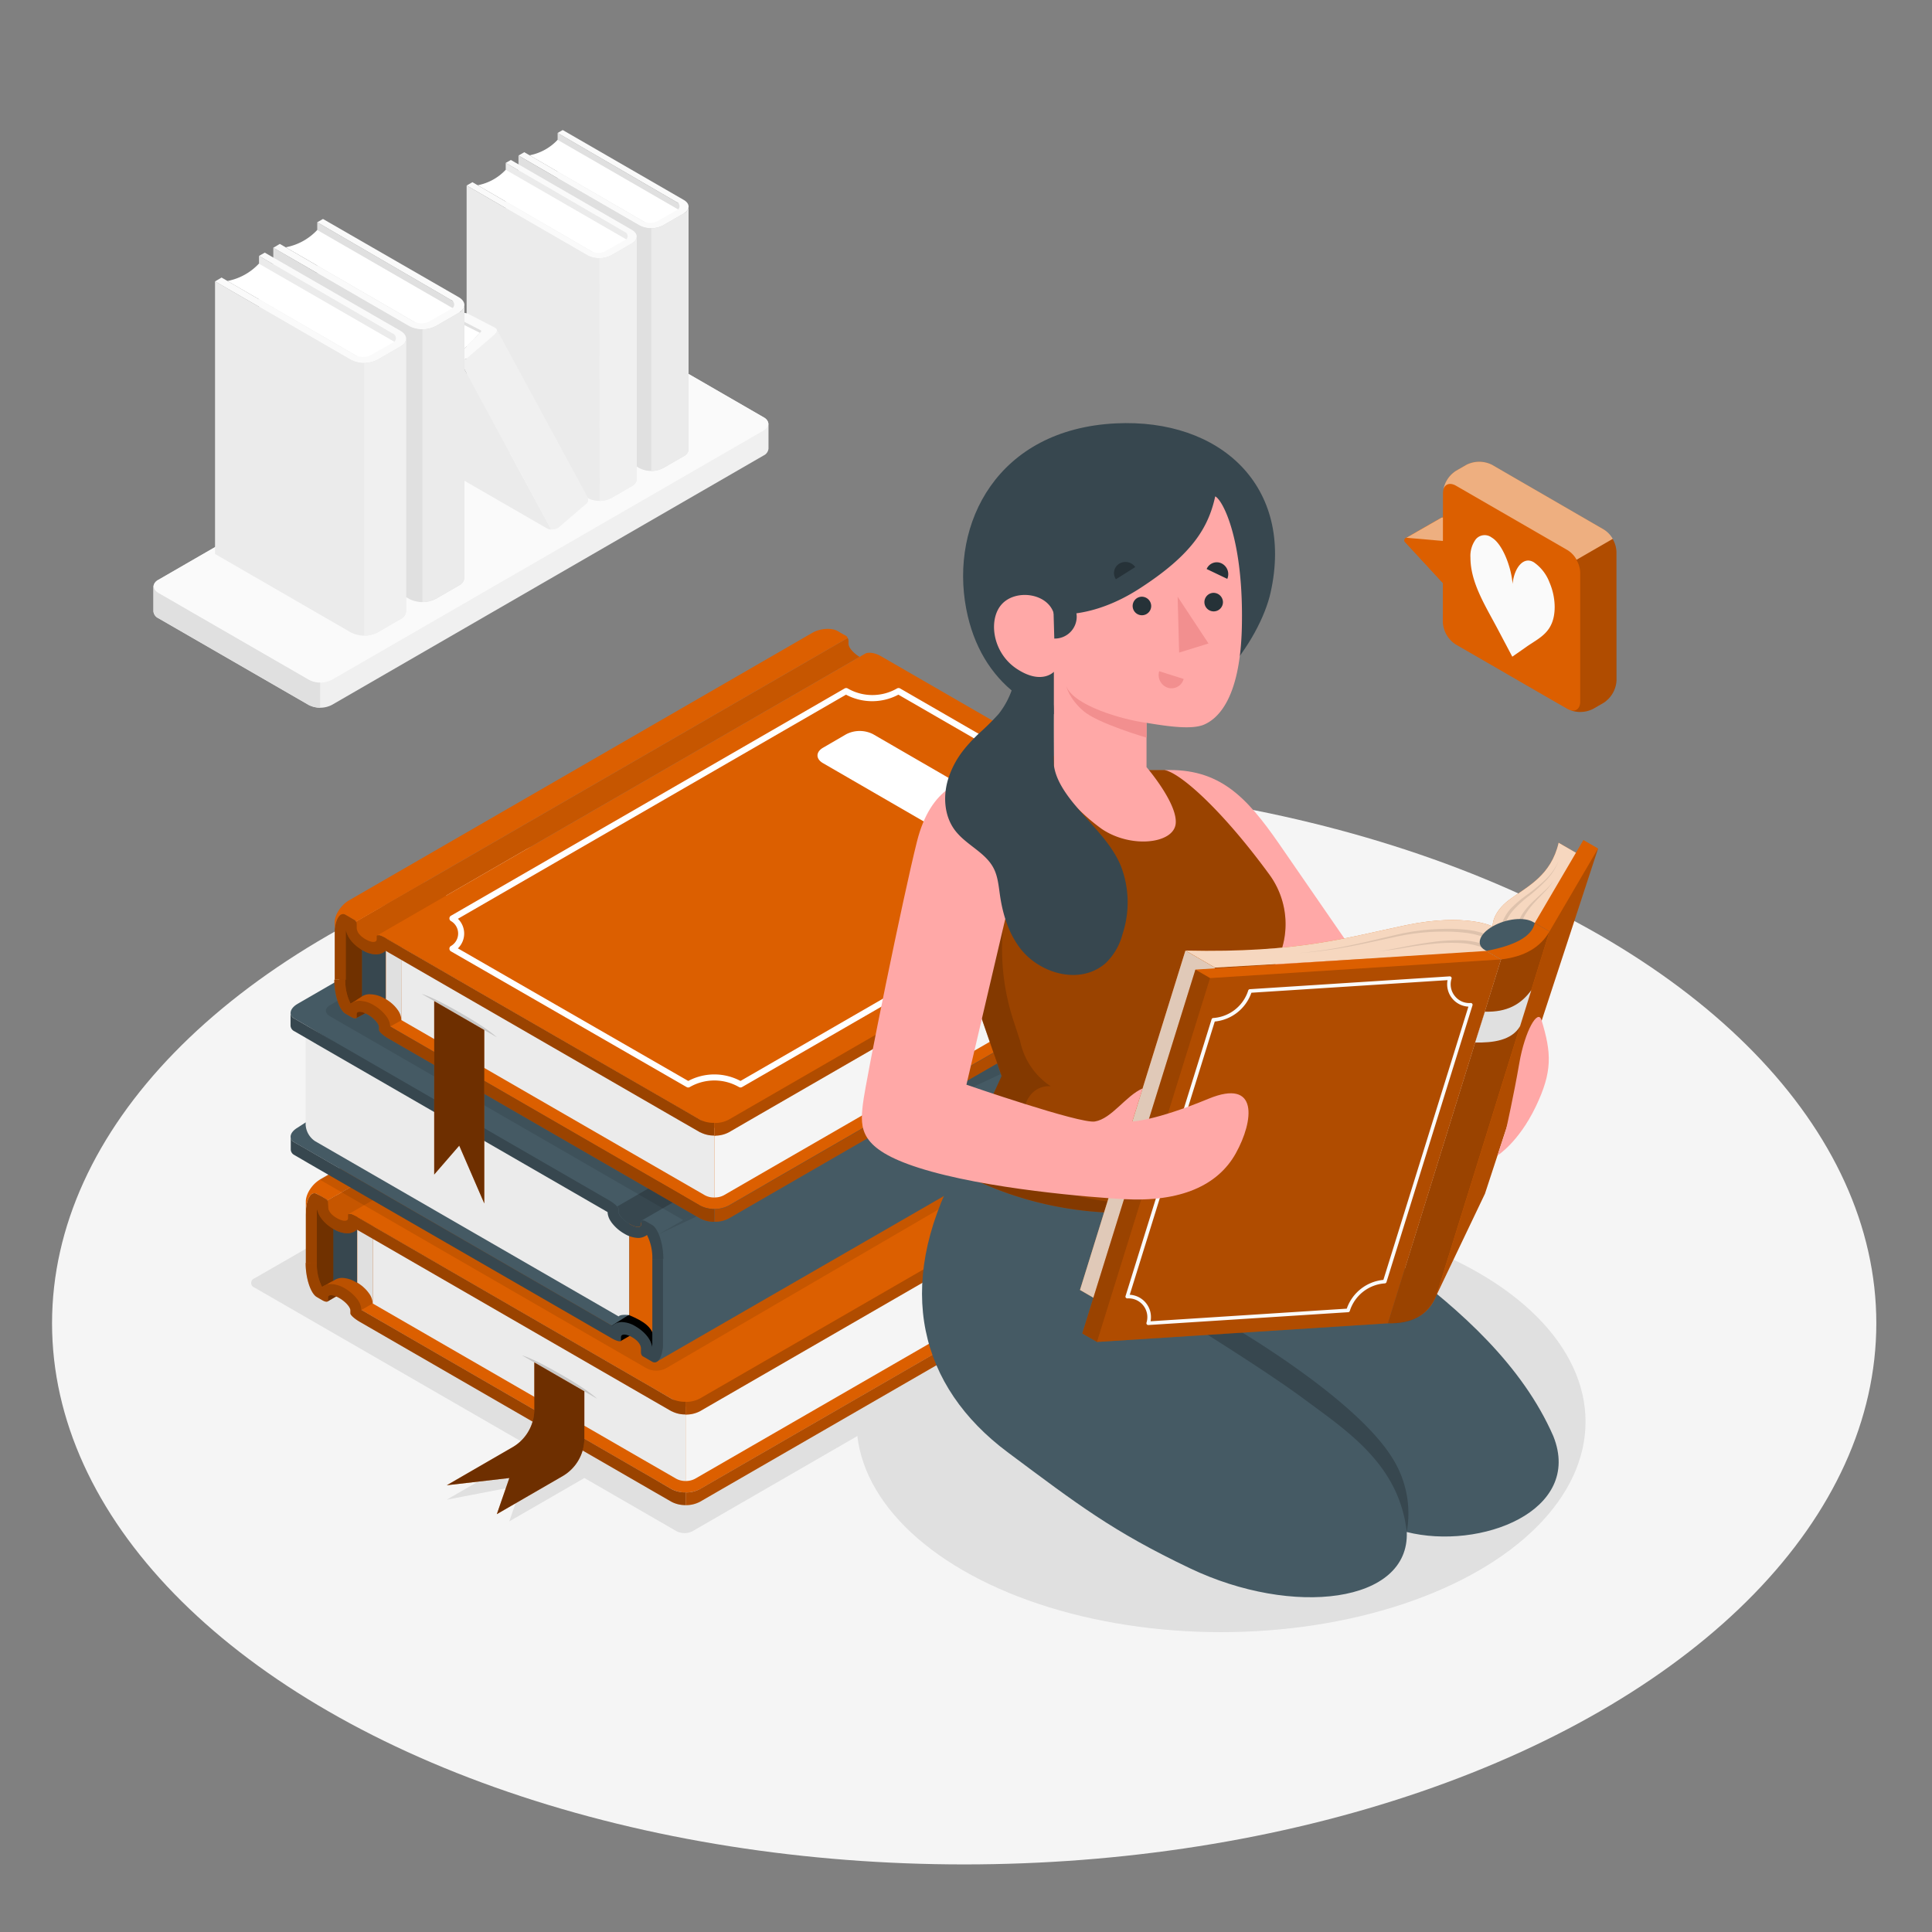 <svg xmlns="http://www.w3.org/2000/svg" viewBox="0 0 500 500"><rect x="0" y="0" width="500" height="500" fill="#808080" stroke="none"/><g id="freepik--Floor--inject-38"><ellipse id="freepik--floor--inject-38" cx="249.53" cy="342.46" rx="236.06" ry="140.05" style="fill:#f5f5f5"></ellipse></g><g id="freepik--Shadows--inject-38"><ellipse id="freepik--Shadow--inject-38" cx="316" cy="367.94" rx="94.34" ry="54.46" style="fill:#e0e0e0"></ellipse><path id="freepik--shadow--inject-38" d="M175.08,396.27l-23.84-13.76L131.8,393.73l3.24-9.35-19.43,3.74L138.28,375,65.86,333.22a1.26,1.26,0,0,1,0-2.39l171-98.36a4.6,4.6,0,0,1,4.15,0L350,295.3a1.26,1.26,0,0,1,0,2.39L179.22,396.27A4.58,4.58,0,0,1,175.08,396.27Z" style="fill:#e0e0e0"></path></g><g id="freepik--book-shelf--inject-38"><g id="freepik--book-shelf--inject-38"><g id="freepik--Shelf--inject-38"><path d="M198.89,116.17V109.7h0A2.2,2.2,0,0,0,197.6,108L158.73,85.53a6.63,6.63,0,0,0-6,0L41,150.05a2.2,2.2,0,0,0-1.29,1.72h0v6.47h0A2.22,2.22,0,0,0,41,160l38.87,22.44a6.61,6.61,0,0,0,6,0L197.6,117.89a2.19,2.19,0,0,0,1.28-1.72Z" style="fill:#f0f0f0"></path><path d="M41,153.5l38.87,22.44a6.61,6.61,0,0,0,6,0L197.6,111.42c1.65-1,1.65-2.5,0-3.45L158.73,85.53a6.63,6.63,0,0,0-6,0L41,150.05C39.36,151,39.36,152.54,41,153.5Z" style="fill:#fafafa"></path><path d="M82.86,176.66v6.47a6.17,6.17,0,0,1-3-.72L41,160a2.18,2.18,0,0,1-1.28-1.72h0v-6.48h0A1.63,1.63,0,0,1,40,151c-.46.84-.12,1.8,1,2.46l38.88,22.44A6,6,0,0,0,82.86,176.66Z" style="fill:#e0e0e0"></path></g><g id="freepik--Books--inject-38"><polygon points="144.31 34.41 177.13 53.49 177.13 116.31 144.31 97.24 144.31 34.41" style="fill:#e0e0e0"></polygon><path d="M176.07,54.53,144.31,36.19a13.36,13.36,0,0,1-7.27,4l31.5,18.27S170.57,58,176.07,54.53Z" style="fill:#fff"></path><path d="M165.49,58.34a6.76,6.76,0,0,0,6.1,0l5.35-3.09c1.69-1,1.69-2.55,0-3.52L145.63,33.65l-1.32.76L175.1,52.3a1.12,1.12,0,0,1,0,2.12l-5,2.83a4.06,4.06,0,0,1-3.67,0L135.68,39.39l-1.5.87Z" style="fill:#fafafa"></path><path d="M134.18,40.26v62.82l31.31,18.08a6.76,6.76,0,0,0,6.1,0l5.35-3.09a2.14,2.14,0,0,0,1.26-1.76V53.48a2.14,2.14,0,0,1-1.26,1.77l-5.35,3.09a6.76,6.76,0,0,1-6.1,0Z" style="fill:#e0e0e0"></path><path d="M168.54,59.07a6.2,6.2,0,0,0,3.05-.73l5.35-3.09a2.14,2.14,0,0,0,1.26-1.77v62.83a2.14,2.14,0,0,1-1.26,1.76l-5.35,3.09a6.31,6.31,0,0,1-3.05.73Z" style="fill:#ebebeb"></path><polygon points="130.88 42.16 163.71 61.24 163.71 124.06 130.88 104.99 130.88 42.16" style="fill:#ebebeb"></polygon><path d="M162.65,62.28,130.88,43.94a13.36,13.36,0,0,1-7.26,4l31.5,18.26S157.15,65.72,162.65,62.28Z" style="fill:#fff"></path><path d="M152.06,66.09a6.78,6.78,0,0,0,6.11,0L163.52,63c1.68-1,1.68-2.55,0-3.52L132.21,41.4l-1.33.76,30.79,17.89a1.12,1.12,0,0,1,0,2.12l-5,2.83A4,4,0,0,1,153,65L122.26,47.15l-1.5.86Z" style="fill:#fafafa"></path><path d="M120.76,48v62.83l31.3,18.07a6.78,6.78,0,0,0,6.11,0l5.35-3.09a2.13,2.13,0,0,0,1.26-1.76V61.24A2.14,2.14,0,0,1,163.52,63l-5.35,3.09a6.72,6.72,0,0,1-6.11,0Z" style="fill:#ebebeb"></path><path d="M155.12,66.82a6.2,6.2,0,0,0,3-.73L163.52,63a2.14,2.14,0,0,0,1.26-1.76v62.82a2.13,2.13,0,0,1-1.26,1.76l-5.35,3.09a6.2,6.2,0,0,1-3,.73Z" style="fill:#f0f0f0"></path><polygon points="119.97 82.74 119.97 85.93 124.82 88.4 124.82 84.97 119.97 82.74" style="fill:#e0e0e0"></polygon><polygon points="124.15 86.11 117.78 82.94 110.66 87.05 118.9 91.62 124.15 86.11" style="fill:#fff"></polygon><path d="M114.45,92.71v26.63A3.35,3.35,0,0,0,116,122l25.43,14.68a3.09,3.09,0,0,0,1.24.35L118.9,93.17a3,3,0,0,1-1.23-.35l-1.71-1C115.12,91.35,114.45,91.74,114.45,92.71Z" style="fill:#ebebeb"></path><path d="M120.71,92.82l3.89-4.29,3.45-2c.31-.5.69-.88.49-1.29l23.52,43.39,0,.05c.21.42.26,1.36-.31,1.68l-7.34,6.29a3.28,3.28,0,0,1-1.8.35L118.9,93.17A3.29,3.29,0,0,0,120.71,92.82Z" style="fill:#f0f0f0"></path><path d="M128.05,84.78c.84.49.63,1,0,1.75l-7.34,6.29a3.33,3.33,0,0,1-3,0l-6.45-3.73c-.84-.48-1-1.18-.33-1.56a3,3,0,0,1,2.7.19l5.09,3a1.14,1.14,0,0,0,1,0L124.32,86a.31.31,0,0,0,0-.58l-5.16-2.65c-.84-.49-1-1.19-.33-1.56a3,3,0,0,1,2.7.19Z" style="fill:#fafafa"></path><polygon points="82.1 57.52 118.98 78.95 118.98 149.52 82.1 128.1 82.1 57.52" style="fill:#e0e0e0"></polygon><path d="M117.79,80.12,82.1,59.52A14.93,14.93,0,0,1,73.94,64l35.39,20.51S111.61,84,117.79,80.12Z" style="fill:#fff"></path><path d="M105.9,84.4a7.6,7.6,0,0,0,6.86,0l6-3.47c1.9-1.09,1.9-2.86,0-4L83.59,56.67l-1.49.85,34.59,20.1a1.25,1.25,0,0,1,0,2.37l-5.58,3.19a4.53,4.53,0,0,1-4.12,0L72.41,63.12l-1.68,1Z" style="fill:#fafafa"></path><path d="M70.73,64.09v70.57L105.9,155a7.6,7.6,0,0,0,6.86,0l6-3.47a2.41,2.41,0,0,0,1.41-2V79a2.41,2.41,0,0,1-1.41,2l-6,3.48a7.6,7.6,0,0,1-6.86,0Z" style="fill:#e0e0e0"></path><path d="M109.33,85.22a7.09,7.09,0,0,0,3.43-.81l6-3.48a2.41,2.41,0,0,0,1.41-2v70.57a2.41,2.41,0,0,1-1.41,2l-6,3.47a7.1,7.1,0,0,1-3.43.82Z" style="fill:#ebebeb"></path><polygon points="67.03 66.23 103.9 87.66 103.9 158.23 67.03 136.81 67.03 66.23" style="fill:#ebebeb"></polygon><path d="M102.71,88.83,67,68.23a14.94,14.94,0,0,1-8.15,4.49L94.25,93.23S96.53,92.7,102.71,88.83Z" style="fill:#fff"></path><path d="M90.82,93.11a7.6,7.6,0,0,0,6.86,0l6-3.47c1.9-1.09,1.9-2.86,0-4L68.52,65.38l-1.5.85,34.59,20.1a1.25,1.25,0,0,1,0,2.37L96,91.89a4.56,4.56,0,0,1-4.12,0L57.34,71.83l-1.69,1Z" style="fill:#fafafa"></path><path d="M55.65,72.8v70.57l35.17,20.31a7.6,7.6,0,0,0,6.86,0l6-3.47a2.41,2.41,0,0,0,1.41-2V87.66a2.41,2.41,0,0,1-1.41,2l-6,3.47a7.54,7.54,0,0,1-6.86,0Z" style="fill:#ebebeb"></path><path d="M94.25,93.93a7,7,0,0,0,3.43-.82l6-3.47a2.41,2.41,0,0,0,1.41-2v70.57a2.41,2.41,0,0,1-1.41,2l-6,3.47a7.1,7.1,0,0,1-3.43.82Z" style="fill:#f0f0f0"></path></g></g></g><g id="freepik--books--inject-38"><g id="freepik--big-books--inject-38"><path d="M84.78,336.81l2.53-1.46-1.83-.82S84,334.91,84,335a7.19,7.19,0,0,0,.1,1Z" style="fill:#DC5F00"></path><path d="M84.78,336.81l2.53-1.46-1.83-.82S84,334.91,84,335a7.19,7.19,0,0,0,.1,1Z" style="opacity:0.5"></path><path d="M181.17,385.37a8.18,8.18,0,0,1-7.4,0l-83.09-48,124.37-71.81,2.91-1.68,83.08,48c2,1.18,2,3.1,0,4.27Z" style="fill:#DC5F00"></path><path d="M150,294.75l-29,16.68L102.24,300.6,80.42,313.21v15.72c0,1.91,2.14,4.62,2.92,4.18a21.4,21.4,0,0,1,4.17,1.48,31.49,31.49,0,0,1,6,4.45l66.57-38.43Z" style="fill:#DC5F00"></path><path d="M150,294.75l-29,16.68L102.24,300.6,80.42,313.21v15.72c0,1.91,2.14,4.62,2.92,4.18a21.4,21.4,0,0,1,4.17,1.48,31.49,31.49,0,0,1,6,4.45l66.57-38.43Z" style="opacity:0.15"></path><path d="M80.42,328.93c0,1.79,1.87,4.28,2.75,4.22l.08,0,.09,0h0c.06,0,2.64-1.64,2.92-1.68l2.51-8.29s-.15-9.69,0-9.69a40.51,40.51,0,0,0-1.67-4.1l-6.68,3.86Z" style="opacity:0.4"></path><path d="M173.76,385.37l-5-2.91L93.53,339a4.88,4.88,0,0,0-1-2.7,11.09,11.09,0,0,0-3.29-2.89,7.52,7.52,0,0,0-3.55-1.11,3.82,3.82,0,0,0-2.34.77A13,13,0,0,1,82,326.89H79.1c0,3.93,1.3,7.87,2.89,8.78l1.44.84c.81.47,1.46.5,1.46.06v-.77c0-.85,1.29-.81,2.9.12s2.89,2.36,2.89,3.22v.76c0,.45,1.11,1.43,2.47,2.21l72.74,42,7.87,4.54h0a7.73,7.73,0,0,0,3.69.87v-3.29A7.51,7.51,0,0,1,173.76,385.37Z" style="fill:#DC5F00"></path><path d="M173.76,385.37l-5-2.91L93.53,339a4.88,4.88,0,0,0-1-2.7,11.09,11.09,0,0,0-3.29-2.89,7.52,7.52,0,0,0-3.55-1.11,3.82,3.82,0,0,0-2.34.77A13,13,0,0,1,82,326.89H79.1c0,3.93,1.3,7.87,2.89,8.78l1.44.84c.81.47,1.46.5,1.46.06v-.77c0-.85,1.29-.81,2.9.12s2.89,2.36,2.89,3.22v.76c0,.45,1.11,1.43,2.47,2.21l72.74,42,7.87,4.54h0a7.73,7.73,0,0,0,3.69.87v-3.29A7.51,7.51,0,0,1,173.76,385.37Z" style="opacity:0.3"></path><path d="M302.56,314v3.34a2.54,2.54,0,0,1-1.46,2.11l-.06,0L189,384.12l-7.86,4.54h0a7.76,7.76,0,0,1-3.69.87v-3.29a7.47,7.47,0,0,0,3.7-.88l5-2.89h0L301,316.15A2.52,2.52,0,0,0,302.56,314Z" style="fill:#DC5F00"></path><path d="M302.56,314v3.34a2.54,2.54,0,0,1-1.46,2.11l-.06,0L189,384.12l-7.86,4.54h0a7.76,7.76,0,0,1-3.69.87v-3.29a7.47,7.47,0,0,0,3.7-.88l5-2.89h0L301,316.15A2.52,2.52,0,0,0,302.56,314Z" style="opacity:0.2"></path><path d="M177.47,364.08v19.2a4.93,4.93,0,0,1-2.47-.59l-9.11-5.25L96.47,337.35l0-20.05Z" style="fill:#ebebeb"></path><path d="M135.1,350.77,154.54,362s-2-2.1-9.72-6.5C137.34,351.23,135.1,350.77,135.1,350.77Z" style="opacity:0.15"></path><path d="M299,296.33v14.79a5.47,5.47,0,0,1-2.46,4.27L189,377.44l-9.1,5.25a4.92,4.92,0,0,1-2.46.59V366.11Z" style="fill:#f5f5f5"></path><path d="M92.4,315v17a1.91,1.91,0,0,0-.27-.16,7.34,7.34,0,0,0-3.54-1.12,3.77,3.77,0,0,0-2.33.77v-20Z" style="fill:#37474f"></path><path d="M96.46,337.36a4.82,4.82,0,0,0-1-2.7,9.38,9.38,0,0,0-1-1.17l-.35-.33-.45-.39-.38-.28a7.83,7.83,0,0,0-.82-.55V315l4,2.35Z" style="fill:#e0e0e0"></path><path d="M215.05,242.15,90.68,314v1.66c0,.93-1.29,1.27-2.89.35s-2.9-2.08-2.9-3.68l-.16-1.58,126.72-73.15.51-.3a1.66,1.66,0,0,1,.22.77v.77C212.18,239.73,213.46,241.21,215.05,242.15Z" style="fill:#DC5F00"></path><path d="M215.05,242.15,90.68,314v1.66c0,.93-1.29,1.27-2.89.35s-2.9-2.08-2.9-3.68l-.16-1.58,126.72-73.15.51-.3a1.66,1.66,0,0,1,.22.77v.77C212.18,239.73,213.46,241.21,215.05,242.15Z" style="opacity:0.1"></path><path d="M173.77,361.94,92.52,315c-1-.54-2-1-2.37-.77l.53-.29,124.37-71.82,1.46-.83c.8-.47,2.55-.21,3.92.58L301,288.44c2,1.19,2,3.11,0,4.28L181.17,361.94A8.18,8.18,0,0,1,173.77,361.94Z" style="fill:#DC5F00"></path><path d="M212,237.27l-.51.3L84.73,310.72a1,1,0,0,0-.27-.34l-.43-.24-.91-.53L82,309a1.14,1.14,0,0,0-1.43.13.45.45,0,0,0-.15.13,2.4,2.4,0,0,0-.38.53,3.57,3.57,0,0,0-.33.71c-.1.26-.18.54-.26.83s-.12.62-.18,1a3.81,3.81,0,0,0-.07.59c0,.15,0,.3,0,.47,0,.35-.05.72-.05,1.11v-3.56c0-2,1.67-4.52,3.71-5.7l119.88-69.22c2.05-1.18,5-1.38,6.6-.47l1.51.88,0,0c.1.07.36.21.64.37a0,0,0,0,1,0,0A1.2,1.2,0,0,1,212,237.27Z" style="fill:#DC5F00"></path><path d="M173.79,362h0l-5-2.91L111,325.69,92.52,315c-1.31-.77-2.38-1-2.45-.65a.09.09,0,0,0,0,.05v.84c0,.92-1.3.92-2.9,0s-2.25-2-2.27-2.91v-.91a1.33,1.33,0,0,0-.43-1.08l-.43-.24-.91-.53L82,309a1.14,1.14,0,0,0-1.43.13.45.45,0,0,0-.15.13,1.42,1.42,0,0,0-.25.34.8.8,0,0,0-.13.19,3.57,3.57,0,0,0-.33.71c-.1.26-.18.54-.26.83s-.12.62-.18,1a3.81,3.81,0,0,0-.07.59c0,.15,0,.3,0,.47,0,.35-.05.72-.05,1.11v12.48H82V314.41c0-.3,0-.6,0-.88l.07-.72a.11.11,0,0,1,0-.07c.25,2.27,2.42,4.29,4.3,5.36a7.12,7.12,0,0,0,3.47,1.08,3.82,3.82,0,0,0,2.55-.94l.26.14.5.3,72.74,42,7.87,4.54h0s0,0,.05,0a7.72,7.72,0,0,0,3.64.84v-3.29A7.61,7.61,0,0,1,173.79,362Z" style="fill:#DC5F00"></path><path d="M173.79,362h0l-5-2.91L111,325.69,92.52,315c-1.31-.77-2.38-1-2.45-.65a.09.09,0,0,0,0,.05v.84c0,.92-1.3.92-2.9,0s-2.25-2-2.27-2.91v-.91a1.33,1.33,0,0,0-.43-1.08l-.43-.24-.91-.53L82,309a1.14,1.14,0,0,0-1.43.13.45.45,0,0,0-.15.13,1.42,1.42,0,0,0-.25.34.8.8,0,0,0-.13.19,3.57,3.57,0,0,0-.33.71c-.1.26-.18.54-.26.83s-.12.62-.18,1a3.81,3.81,0,0,0-.07.59c0,.15,0,.3,0,.47,0,.35-.05.72-.05,1.11v12.48H82V314.41c0-.3,0-.6,0-.88l.07-.72a.11.11,0,0,1,0-.07c.25,2.27,2.42,4.29,4.3,5.36a7.12,7.12,0,0,0,3.47,1.08,3.82,3.82,0,0,0,2.55-.94l.26.14.5.3,72.74,42,7.87,4.54h0s0,0,.05,0a7.72,7.72,0,0,0,3.64.84v-3.29A7.61,7.61,0,0,1,173.79,362Z" style="opacity:0.3"></path><path d="M220.43,241.9c-1.37-.79-3.12-1.05-3.92-.58l-1.45.83c-1.6-.94-2.88-2.42-2.88-3.34V238a1.66,1.66,0,0,0-.22-.77,1.2,1.2,0,0,0-.45-.51,0,0,0,0,0,0,0c-.28-.16-.54-.3-.64-.37l0,0-1.51-.88c-1.6-.91-4.55-.71-6.6.47L82.81,305.15l-.13.09,84.7,48.9a5.45,5.45,0,0,0,4.93,0L293,283.79Z" style="opacity:0.1"></path><path d="M302.56,290.54v3.35A2.56,2.56,0,0,1,301.1,296l-.06,0L189,360.69l-7.86,4.54v0s0,0,0,0a7.76,7.76,0,0,1-3.69.86v-3.29a7.47,7.47,0,0,0,3.7-.88l5-2.89h0L301,292.72A2.51,2.51,0,0,0,302.56,290.54Z" style="fill:#DC5F00"></path><path d="M302.56,290.54v3.35A2.56,2.56,0,0,1,301.1,296l-.06,0L189,360.69l-7.86,4.54v0s0,0,0,0a7.76,7.76,0,0,1-3.69.86v-3.29a7.47,7.47,0,0,0,3.7-.88l5-2.89h0L301,292.72A2.51,2.51,0,0,0,302.56,290.54Z" style="opacity:0.2"></path><path d="M160.6,347.08l3.21-1.85a5.21,5.21,0,0,0-2.69-.19C160.27,345.44,160.6,347.08,160.6,347.08Z"></path><path d="M158.4,345.06a3.87,3.87,0,0,1,5.71,0c3.12,2.86,3.28,5.7,4.57,5.65S170,327.85,170,327.85l-12.29,11.43Z"></path><path d="M287.19,262.08l.2-.11-2-1.14-84.81-49L77,291.84c-2,1.18-2.41,2.88-.81,3.8l2.89,1.66,79.28,45.79.56-.4Z" style="fill:#455a64"></path><path d="M169,317.05l-6.14-1.27v24.59c3.7,1.57,6.06,3.05,6.45,6.15Z" style="fill:#DC5F00"></path><path d="M160.1,340.69,81.57,295.35a5.47,5.47,0,0,1-2.47-4.28V266.84L158.4,313s.94,3.43,3.75,4.51.67,2.17.67,2.17v20.67C160.39,340.08,160.1,340.69,160.1,340.69Z" style="fill:#ebebeb"></path><path d="M167.35,316.21c-.82-.47-1.46-.5-1.46-.06v.77c0,.85-1.29.81-2.9-.12s-2.91-2.36-2.91-3.21v-.77c0-.45-1.09-1.43-2.45-2.21L285.41,237.4l2,1.14a1.88,1.88,0,0,1,.48,1.06v.77c0,.86,1.3,2.29,2.9,3.22s2.9,1,2.9.11v-.76c0-.45.64-.42,1.45.05Z" style="fill:#37474f"></path><path d="M287.19,238.66l.2-.12-2-1.14-84.81-49L77,259.8c-2,1.18-2.41,2.88-.81,3.8l2.89,1.67L158.4,313Z" style="fill:#455a64"></path><path d="M293.7,242.19,166,315.9l4.47,3.5,127.26-73.48a4.89,4.89,0,0,0-1.7-2.37Z" style="fill:#455a64"></path><path d="M297.25,278.93a1.19,1.19,0,0,0,.23-.16.45.45,0,0,0,.15-.13,1.42,1.42,0,0,0,.25-.34.8.8,0,0,0,.13-.19,3.57,3.57,0,0,0,.33-.71c.1-.26.18-.54.26-.83s.12-.62.18-1a3.81,3.81,0,0,0,.07-.59c0-.15,0-.3,0-.47,0-.35.05-.72.05-1.11V252.35a17.35,17.35,0,0,0-1.19-6.43L170.49,319.4l-.54,33L297.21,279Z" style="fill:#455a64"></path><path d="M170.49,319.4h0s100.23-46.91,109.35-51.21c6-2.84,9,3.12,7.55,9.29-1.25,5.39-6.56,10.94-6.56,10.94h0L297.21,279l0,0a1.19,1.19,0,0,0,.23-.16.45.45,0,0,0,.15-.13,1.42,1.42,0,0,0,.25-.34.8.8,0,0,0,.13-.19,3.57,3.57,0,0,0,.33-.71c.1-.26.18-.54.26-.83s.12-.62.18-1a3.81,3.81,0,0,0,.07-.59c0-.15,0-.3,0-.47,0-.35.05-.72.05-1.11V252.35a17.35,17.35,0,0,0-1.19-6.43Z" style="opacity:0.1"></path><path d="M171.67,325.83h-2.85a13,13,0,0,0-1.38-6.22,3.82,3.82,0,0,1-2.34.77,7.44,7.44,0,0,1-3.54-1.11,10.85,10.85,0,0,1-3.29-2.89,2.85,2.85,0,0,1-.17-.26,4.65,4.65,0,0,1-.86-2.44L82,270.26l-2.55-1.49-3.26-1.88a1.72,1.72,0,0,1-1-1.46v-3.34a1.76,1.76,0,0,0,1,1.51l0,0,8.64,5,72.74,42c1.35.78,2.46,1.76,2.46,2.2v.77a2.34,2.34,0,0,0,.67,1.36A8,8,0,0,0,163,316.8c1.61.93,2.91,1,2.91.12v-.77c0-.44.64-.42,1.45.05l1.44.84C170.37,318,171.67,321.9,171.67,325.83Z" style="fill:#37474f"></path><path d="M168.82,325.83v21.1c0,.3,0,.59,0,.88l-.07.71a.17.17,0,0,1,0,.07c-.26-2.26-2.42-4.28-4.3-5.35a7.16,7.16,0,0,0-3.48-1.09,3.84,3.84,0,0,0-2.55.94l-.26-.14-.49-.3-72.74-42-4.18-2.41c-.38-.22-.8-.45-1.19-.69l-3.52-2a1.67,1.67,0,0,1-.79-1.37v3.33a1.63,1.63,0,0,0,.73,1.29l0,0c.41.25.85.49,1.3.76l.81.47,1.39.81c.32.19.6.36.87.5l.61.36,1.07.62,57.79,33.35,18.44,10.65c1.31.77,2.38,1,2.45.64,0-.06,0-.12,0-.14v-.74c0-.93,1.29-.93,2.89,0s2.25,2,2.28,2.9v.91a1.35,1.35,0,0,0,.42,1.09l.43.24c.26.14.57.33.91.53l1.13.65a1.16,1.16,0,0,0,1.44-.13.53.53,0,0,0,.14-.12,1.87,1.87,0,0,0,.26-.35h0a1,1,0,0,0,.12-.17,3.53,3.53,0,0,0,.33-.71,7.29,7.29,0,0,0,.26-.83c.07-.31.13-.63.18-1a2.71,2.71,0,0,0,.07-.58c0-.16,0-.3,0-.47,0-.36,0-.73,0-1.11v-21.1Z" style="fill:#37474f"></path><path d="M297.75,245.91,176.8,315.75,85.37,263c-1.37-.78-1.37-2.06,0-2.85L205.06,191,285.4,237.4h0l2,1.15a1.87,1.87,0,0,1,.48,1v.77c0,.86,1.3,2.3,2.89,3.22a1.58,1.58,0,0,0,.26.13l2.66-1.54,1.27.73.17.08v0l.94.54A5,5,0,0,1,297.75,245.91Z" style="opacity:0.1"></path><path d="M92.18,263.49l3.64-1.94-3.32-.8A2.52,2.52,0,0,0,92.18,263.49Z" style="fill:#DC5F00"></path><path d="M92.18,263.49l3.64-1.94-3.32-.8A2.52,2.52,0,0,0,92.18,263.49Z" style="opacity:0.5"></path><path d="M188.58,312a8.18,8.18,0,0,1-7.4,0l-83.08-48,124.37-70.65,2.91-1.68,83.08,46.81c2,1.18,2,3.1,0,4.27Z" style="fill:#DC5F00"></path><path d="M157.39,222.59l-29,16.68-18.75-10.83L87.84,241V255.6c0,1.91,2.14,4.62,2.91,4.18a21.4,21.4,0,0,1,4.17,1.48,31.33,31.33,0,0,1,6,4.45l66.57-37.27Z" style="fill:#DC5F00"></path><path d="M157.39,222.59l-29,16.68-18.75-10.83L87.84,241V255.6c0,1.91,2.14,4.62,2.91,4.18a21.4,21.4,0,0,1,4.17,1.48,31.33,31.33,0,0,1,6,4.45l66.57-37.27Z" style="opacity:0.15"></path><path d="M99.81,242.79V258.6a2.56,2.56,0,0,0-.25-.16A7.52,7.52,0,0,0,96,257.33a3.68,3.68,0,0,0-2.34.55V239.25Z" style="fill:#37474f"></path><path d="M103.89,264a5,5,0,0,0-1-2.7,9.29,9.29,0,0,0-1-1.17l-.35-.33-.46-.39-.38-.28a9.79,9.79,0,0,0-.82-.55V242.87l4.06,2.35v-.08Z" style="fill:#e0e0e0"></path><path d="M87.84,255.6c0,1.91,2.14,4.62,2.91,4.18h0l2.91-1.9v-12l-2.92-5-1.59-.56-1.32.76Z" style="opacity:0.4"></path><path d="M184.88,291.91v18a4.92,4.92,0,0,1-2.46-.58l-9.12-5.26L103.88,264V245.14Z" style="fill:#ebebeb"></path><path d="M109.13,257.22l19.43,11.22s-2-2.1-9.71-6.49C111.36,257.68,109.13,257.22,109.13,257.22Z" style="opacity:0.15"></path><path d="M306.38,224.17v13.62a5.45,5.45,0,0,1-2.47,4.27l-107.46,62-9.1,5.26a4.93,4.93,0,0,1-2.47.58V294Z" style="fill:#f5f5f5"></path><path d="M222.47,170,98.1,241.8v1.67c0,.93-1.3,1.27-2.89.34s-2.91-2.08-2.91-3.67l-.15-1.58L218.87,165.4l.51-.3a1.71,1.71,0,0,1,.21.77v.77C219.59,167.57,220.88,169.05,222.47,170Z" style="fill:#DC5F00"></path><path d="M222.47,170,98.1,241.8v1.67c0,.93-1.3,1.27-2.89.34s-2.91-2.08-2.91-3.67l-.15-1.58L218.87,165.4l.51-.3a1.71,1.71,0,0,1,.21.77v.77C219.59,167.57,220.88,169.05,222.47,170Z" style="opacity:0.1"></path><path d="M181.18,289.77l-81.24-46.9c-1-.54-2-1-2.37-.77l.53-.3L222.47,170l1.45-.84c.81-.46,2.56-.2,3.92.58l80.62,46.55c2,1.18,2,3.1,0,4.27L188.58,289.77A8.18,8.18,0,0,1,181.18,289.77Z" style="fill:#DC5F00"></path><path d="M225.94,190,270.86,216c1.9,1.1,1.9,2.89,0,4l-6.05,3.49a7.65,7.65,0,0,1-6.91,0L213,197.51c-1.91-1.1-1.91-2.89,0-4l6-3.49A7.63,7.63,0,0,1,225.94,190Z" style="fill:#fff"></path><path d="M178.11,281.44a.79.79,0,0,1-.4-.1l-61-35.13a.8.8,0,0,1,0-1.39,3.73,3.73,0,0,0,0-6.45.78.78,0,0,1-.4-.69.79.79,0,0,1,.4-.69l101.88-58.82a.81.81,0,0,1,.8,0,12.78,12.78,0,0,0,12.76,0,.81.81,0,0,1,.8,0l60.93,35.18a.82.82,0,0,1,.4.69.8.8,0,0,1-.4.69,3.73,3.73,0,0,0,0,6.45.8.8,0,0,1,.4.69.82.82,0,0,1-.4.69L192.05,281.33a.81.81,0,0,1-.8,0,12.77,12.77,0,0,0-12.74,0A.82.82,0,0,1,178.11,281.44Zm-59.6-36,59.61,34.31a14.38,14.38,0,0,1,13.52,0L292,221.78a5.33,5.33,0,0,1,0-7.65l-59.5-34.35a14.44,14.44,0,0,1-13.55,0l-100.44,58a5.33,5.33,0,0,1,0,7.65Z" style="fill:#fff"></path><path d="M219.38,165.1l-.51.3L92.15,238.56a1,1,0,0,0-.28-.35l-.42-.24-.91-.53c-.35-.19-.73-.42-1.13-.65a1.16,1.16,0,0,0-1.44.13.43.43,0,0,0-.14.13,2.33,2.33,0,0,0-.38.52,3.38,3.38,0,0,0-.33.72,6.55,6.55,0,0,0-.26.82c-.07.31-.13.63-.18,1a2.79,2.79,0,0,0-.07.58c0,.16,0,.3,0,.47,0,.36,0,.73,0,1.11v-3.56c0-2,1.67-4.51,3.7-5.69l119.89-69.23c2-1.18,5-1.38,6.59-.47l1.51.89.06,0c.1.07.36.21.64.37h0A1.21,1.21,0,0,1,219.38,165.1Z" style="fill:#DC5F00"></path><path d="M181.18,312l-5-2.91L101,265.7a4.87,4.87,0,0,0-1-2.69,10.85,10.85,0,0,0-3.29-2.89A7.48,7.48,0,0,0,93.09,259a3.8,3.8,0,0,0-2.34.77,13,13,0,0,1-1.38-6.22H86.52c0,3.93,1.3,7.87,2.89,8.78l1.44.84c.81.47,1.45.5,1.45.06v-.77c0-.85,1.3-.81,2.91.12S98.1,265,98.1,265.8v.77c0,.45,1.11,1.43,2.46,2.21l72.74,42,7.88,4.55h0a7.76,7.76,0,0,0,3.69.87v-3.29A7.47,7.47,0,0,1,181.18,312Z" style="fill:#DC5F00"></path><path d="M181.18,312l-5-2.91L101,265.7a4.87,4.87,0,0,0-1-2.69,10.85,10.85,0,0,0-3.29-2.89A7.48,7.48,0,0,0,93.09,259a3.8,3.8,0,0,0-2.34.77,13,13,0,0,1-1.38-6.22H86.52c0,3.93,1.3,7.87,2.89,8.78l1.44.84c.81.47,1.45.5,1.45.06v-.77c0-.85,1.3-.81,2.91.12S98.1,265,98.1,265.8v.77c0,.45,1.11,1.43,2.46,2.21l72.74,42,7.88,4.55h0a7.76,7.76,0,0,0,3.69.87v-3.29A7.47,7.47,0,0,1,181.18,312Z" style="opacity:0.3"></path><path d="M181.21,289.79l0,0-5-2.9-57.79-33.34L99.94,242.87c-1.31-.77-2.38-1-2.45-.64a0,0,0,0,0,0,0v.84c0,.93-1.29.93-2.89,0s-2.25-2-2.28-2.9v-.91a1.32,1.32,0,0,0-.43-1.09l-.42-.24c-.26-.14-.57-.33-.91-.53s-.73-.42-1.13-.65a1.16,1.16,0,0,0-1.44.13.43.43,0,0,0-.14.13,1.46,1.46,0,0,0-.26.34.81.81,0,0,0-.12.18,3.38,3.38,0,0,0-.33.72,6.55,6.55,0,0,0-.26.82c-.07.31-.13.63-.18,1a2.79,2.79,0,0,0-.07.58c0,.16,0,.3,0,.47,0,.36,0,.73,0,1.11v11.32h2.85V242.24c0-.29,0-.59,0-.88l.07-.71a.17.17,0,0,1,0-.07c.26,2.26,2.42,4.29,4.3,5.35A7.16,7.16,0,0,0,97.26,247a3.84,3.84,0,0,0,2.55-.94l.25.14.5.3,72.74,42,7.88,4.54s0,0,0,0l.06,0a7.77,7.77,0,0,0,3.63.84v-3.29A7.65,7.65,0,0,1,181.21,289.79Z" style="fill:#DC5F00"></path><path d="M181.21,289.79l0,0-5-2.9-57.79-33.34L99.94,242.87c-1.31-.77-2.38-1-2.45-.64a0,0,0,0,0,0,0v.84c0,.93-1.29.93-2.89,0s-2.25-2-2.28-2.9v-.91a1.32,1.32,0,0,0-.43-1.09l-.42-.24c-.26-.14-.57-.33-.91-.53s-.73-.42-1.13-.65a1.16,1.16,0,0,0-1.44.13.43.43,0,0,0-.14.13,1.46,1.46,0,0,0-.26.34.81.81,0,0,0-.12.18,3.38,3.38,0,0,0-.33.72,6.55,6.55,0,0,0-.26.82c-.07.31-.13.63-.18,1a2.79,2.79,0,0,0-.07.58c0,.16,0,.3,0,.47,0,.36,0,.73,0,1.11v11.32h2.85V242.24c0-.29,0-.59,0-.88l.07-.71a.17.17,0,0,1,0-.07c.26,2.26,2.42,4.29,4.3,5.35A7.16,7.16,0,0,0,97.26,247a3.84,3.84,0,0,0,2.55-.94l.25.14.5.3,72.74,42,7.88,4.54s0,0,0,0l.06,0a7.77,7.77,0,0,0,3.63.84v-3.29A7.65,7.65,0,0,1,181.21,289.79Z" style="opacity:0.3"></path><path d="M310,218.38v3.34a2.54,2.54,0,0,1-1.47,2.11l-.05,0-112,64.66-7.86,4.55h0a7.73,7.73,0,0,1-3.69.87v-3.29a7.51,7.51,0,0,0,3.71-.88l5-2.89h0l114.86-66.34A2.53,2.53,0,0,0,310,218.38Z" style="fill:#DC5F00"></path><path d="M310,218.38v3.34a2.54,2.54,0,0,1-1.47,2.11l-.05,0-112,64.66-7.86,4.55h0a7.73,7.73,0,0,1-3.69.87v-3.29a7.51,7.51,0,0,0,3.71-.88l5-2.89h0l114.86-66.34A2.53,2.53,0,0,0,310,218.38Z" style="opacity:0.2"></path><path d="M310,240.64V244a2.54,2.54,0,0,1-1.47,2.11l-.05,0-112,64.66-7.86,4.55h0a7.73,7.73,0,0,1-3.69.87v-3.29a7.51,7.51,0,0,0,3.71-.88l5-2.89h0l114.86-66.33A2.54,2.54,0,0,0,310,240.64Z" style="fill:#DC5F00"></path><path d="M310,240.64V244a2.54,2.54,0,0,1-1.47,2.11l-.05,0-112,64.66-7.86,4.55h0a7.73,7.73,0,0,1-3.69.87v-3.29a7.51,7.51,0,0,0,3.71-.88l5-2.89h0l114.86-66.33A2.54,2.54,0,0,0,310,240.64Z" style="opacity:0.2"></path><polygon points="112.37 259.09 112.37 303.97 118.85 296.49 125.33 311.45 125.33 266.57 112.37 259.09" style="fill:#DC5F00"></polygon><polygon points="112.37 259.09 112.37 303.97 118.85 296.49 125.33 311.45 125.33 266.57 112.37 259.09" style="opacity:0.5"></polygon><path d="M138.28,352.59v12.18a11.29,11.29,0,0,1-5.65,9.78l-17,9.83,16.19-1.87-3.24,9.35,17-9.83a11.31,11.31,0,0,0,5.65-9.78V360.07Z" style="fill:#DC5F00"></path><path d="M138.28,352.59v12.18a11.29,11.29,0,0,1-5.65,9.78l-17,9.83,16.19-1.87-3.24,9.35,17-9.83a11.31,11.31,0,0,0,5.65-9.78V360.07Z" style="opacity:0.5"></path></g></g><g id="freepik--speach-bubble--inject-38"><g id="freepik--speach-bubble--inject-38"><path d="M382.62,145.66V134.72l-9.24-.81a.69.69,0,0,0-.38.08l-9.22,5.27a.68.68,0,0,0-.15,1l9.8,10.62Z" style="fill:#DC5F00"></path><path d="M373.43,150.92l-9.8-10.62a.67.67,0,0,1,.56-1.13l9.24.8Z" style="fill:#DC5F00"></path><path d="M382.62,134.72,373.43,140l-9.24-.81a.66.66,0,0,0-.32.05c.74-.44,8.79-5.05,9.13-5.23a.7.7,0,0,1,.39-.08Z" style="fill:#DC5F00"></path><path d="M382.62,134.72,373.43,140l-9.24-.81a.66.66,0,0,0-.32.05c.74-.44,8.79-5.05,9.13-5.23a.7.7,0,0,1,.39-.08Z" style="fill:#fff;opacity:0.5"></path><path d="M373.44,127.63a7.36,7.36,0,0,1,3.33-5.77l2.71-1.56a7.31,7.31,0,0,1,6.66,0L415,137a7.35,7.35,0,0,1,3.33,5.77v33.38A7.38,7.38,0,0,1,415,181.9l-2.71,1.56a7.37,7.37,0,0,1-6.66,0l-8.53-4.92-11.09-6.41-9.28-5.35a7.36,7.36,0,0,1-3.33-5.77Z" style="fill:#DC5F00"></path><path d="M402.35,157.09a16.41,16.41,0,0,0-1.35-6.38h0l0,0a11.11,11.11,0,0,0-4.07-5.21c-2.78-1.64-5.11,1.69-5.47,5.62-.33-4.34-2.61-10.38-5.4-12a3,3,0,0,0-4.1.41l0,0h0a7.22,7.22,0,0,0-1.41,4.76c0,6.64,4,12.67,7.31,19l3.52,6.66,3.57-2.49C398.3,165.05,402.32,163.74,402.35,157.09Z" style="fill:#fafafa"></path><path d="M418.37,176.13A7.38,7.38,0,0,1,415,181.9l-2.71,1.56a7.46,7.46,0,0,1-6.09.27c1.56.59,2.76-.29,2.76-2.19V148.16a6.72,6.72,0,0,0-1-3.28l9.37-5.41a6.72,6.72,0,0,1,1,3.28Z" style="opacity:0.2"></path><path d="M373.55,126.68c.39-1.41,1.68-1.86,3.22-1l28.9,16.69a6.58,6.58,0,0,1,2.35,2.49l9.36-5.41A6.76,6.76,0,0,0,415,137L386.15,120.3a7.37,7.37,0,0,0-6.66,0l-2.72,1.57A7.36,7.36,0,0,0,373.55,126.68Z" style="fill:#fff;opacity:0.5"></path></g></g><g id="freepik--Character--inject-38"><g id="freepik--character--inject-38"><path d="M301.44,199.3c14.07-.47,21.05,6.76,29.57,19.06s32,46.4,32,46.4l-18.27,10.55-40-54.87Z" style="fill:#ffa8a7"></path><path d="M288.73,109.57c-30.55,1.52-42.91,25.79-38.67,48,3.68,19.26,18.16,29.68,37.89,29.68h2.47c21.47,0,35.76-22,38.4-33.86C335,125.85,315.81,108.23,288.73,109.57Z" style="fill:#37474f"></path><path d="M364.07,396.47c.75,18.47-29.51,22.09-56.09,9.41-20.05-9.56-29-16.46-47.25-30.08-22.61-16.91-29.39-42.52-13.26-72.94l76.91-4C337.77,314.38,386,335,402,371.68c7.77,19.39-18.92,29.6-38,24.79Z" style="fill:#455a64"></path><path d="M364.07,396.47c-2-17.41-15.25-26-26.62-34.43S302.19,339,302.19,339s11.88,2.77,22.78-8.44a16.55,16.55,0,0,1-7.66,11.79s33.07,18.91,43,34.94A26.88,26.88,0,0,1,364.07,396.47Z" style="fill:#37474f"></path><path d="M282.81,199.3H274c-8.53.6-17,1.26-17,1.26-13.66,4.93-13.6,15.7-14.28,21.35-1,8,1.26,12.56,3.89,20.16l12.6,36.44s-4.88,10.88-11.73,24.35c31.62,17.64,70.07,11.75,79.57-1.13.4-2.73-1-31.63-2.54-45.58a21.71,21.71,0,0,0,3.91-29.93c-11.89-16.25-22.71-26.05-27-26.92Z" style="fill:#DC5F00"></path><path d="M282.81,199.3H274c-8.53.6-17,1.26-17,1.26-13.66,4.93-13.6,15.7-14.28,21.35-1,8,1.26,12.56,3.89,20.16l12.6,36.44s-4.88,10.88-11.73,24.35c31.62,17.64,70.07,11.75,79.57-1.13.4-2.73-1-31.63-2.54-45.58a21.71,21.71,0,0,0,3.91-29.93c-11.89-16.25-22.71-26.05-27-26.92Z" style="opacity:0.3"></path><path d="M256.64,284.06c-1.08,2.32-2.48,5.27-4.11,8.61-.28.59-.57,1.19-.87,1.79-.37.76-.75,1.54-1.15,2.33-1,1.94-2,4-3,6.07,1.17.65,2.35,1.25,3.53,1.84,21.16,10.52,44.72,11.05,60.41,6.35a91.7,91.7,0,0,1-32-1.39,19.1,19.1,0,0,1-14.23-23.28,7.24,7.24,0,0,1,.32-1c2-4.89,6.41-4.25,6.41-4.25A18.43,18.43,0,0,1,264,269.37l-1.66-5.07a59.43,59.43,0,0,1-.56-35.56l.09-.33-13.44-7.66-2.35,1.63v0a29.2,29.2,0,0,0-1.28,7.29v0c0,.63,0,1.27,0,1.91,0,.3,0,.6,0,.89,0,.54.06,1.07.11,1.6s.08.85.14,1.27.12.9.2,1.35.21,1.09.33,1.63c.08.34.14.69.23,1,.23.89.49,1.78.79,2.65l12.6,36.44S258.27,280.59,256.64,284.06Z" style="opacity:0.15"></path><path d="M314.5,128.46c2,1,7.41,11.35,6.89,33.88-.44,19.1-6.63,23.81-9.74,25.17s-9.1.53-14.93-.44v11.46s8.06,9.36,7.55,14.61-11.63,6.5-19.16,1.37a48.83,48.83,0,0,1-12.37-12.95v-27.7s-3.18,3.49-9.62-.78-7.43-13.09-3.69-16.89,11.81-2.59,13.31,2.65c0,0,9.44,1.67,22.1-6.48C308.51,143.56,312.72,136.56,314.5,128.46Z" style="fill:#ffa8a7"></path><path d="M317.62,149.81l-5.34-2.55a2.84,2.84,0,0,1,3.85-1.46A3.1,3.1,0,0,1,317.62,149.81Z" style="fill:#263238"></path><path d="M293.8,146.76l-5,3.15a2.83,2.83,0,0,1,.82-4A3.09,3.09,0,0,1,293.8,146.76Z" style="fill:#263238"></path><path d="M272.52,153.58l.33,11.68a5.67,5.67,0,0,0,5.8-5.81A6.14,6.14,0,0,0,272.52,153.58Z" style="fill:#37474f"></path><path d="M297.93,156.81a2.4,2.4,0,1,1-2.52-2.38A2.44,2.44,0,0,1,297.93,156.81Z" style="fill:#263238"></path><path d="M300,173.71l6.33,2a3.26,3.26,0,0,1-4.12,2.27A3.47,3.47,0,0,1,300,173.71Z" style="fill:#f28f8f"></path><path d="M316.5,155.81a2.4,2.4,0,1,1-2.52-2.38A2.44,2.44,0,0,1,316.5,155.81Z" style="fill:#263238"></path><polygon points="304.77 154.43 305.16 168.89 312.76 166.53 304.77 154.43" style="fill:#f28f8f"></polygon><path d="M296.72,187.07c-6.14-.8-18.77-4.43-20.74-9.43,0,0,.66,3.14,4.43,6.38s16.31,6.88,16.31,6.88Z" style="fill:#f28f8f"></path><path d="M386.29,239.75s-.24-3.52,4.4-6.95,10.7-6.18,12.68-14.7l6.39,3.69L399,239.89Z" style="fill:#DC5F00"></path><path d="M386.29,239.75s-.24-3.52,4.4-6.95,10.7-6.18,12.68-14.7l6.39,3.69L399,239.89Z" style="fill:#fff;opacity:0.75"></path><path d="M386.29,239.75s-7-3.5-22.29-.34-27.81,7.25-57.21,6.6l7.63,4.41L390.75,246Z" style="fill:#DC5F00"></path><path d="M386.29,239.75s-7-3.5-22.29-.34-27.81,7.25-57.21,6.6l7.63,4.41L390.75,246Z" style="fill:#fff;opacity:0.75"></path><polygon points="306.79 246.01 279.5 333.84 287.13 338.25 314.42 250.42 306.79 246.01" style="fill:#DC5F00"></polygon><polygon points="306.79 246.01 279.5 333.84 287.13 338.25 314.42 250.42 306.79 246.01" style="fill:#fff;opacity:0.8"></polygon><polygon points="306.79 246.01 279.5 333.84 287.13 338.25 314.42 250.42 306.79 246.01" style="opacity:0.1"></polygon><g style="opacity:0.1"><path d="M403.36,222.82a15.11,15.11,0,0,1-3.14,4.94,45.4,45.4,0,0,1-4.38,4,30.33,30.33,0,0,0-4.3,3.91A10.7,10.7,0,0,0,390,238a5.63,5.63,0,0,0-.55,2.59l-.93.14a6.35,6.35,0,0,1,.74-3.08,11.45,11.45,0,0,1,1.72-2.5,30.77,30.77,0,0,1,4.54-3.81,47.56,47.56,0,0,0,4.5-3.75A15.13,15.13,0,0,0,403.36,222.82Z"></path><path d="M402.14,227.77a14.88,14.88,0,0,1-2.35,3c-.88.93-1.78,1.82-2.64,2.76a19.75,19.75,0,0,0-2.3,3,7.86,7.86,0,0,0-1.2,3.39l-.94-.12a8.93,8.93,0,0,1,1.55-3.66,20.27,20.27,0,0,1,2.56-2.9c.92-.89,1.88-1.73,2.8-2.6A14.82,14.82,0,0,0,402.14,227.77Z"></path><path d="M336.19,246.66a113.35,113.35,0,0,0,12.44-1.83c4.12-.83,8.19-1.85,12.28-2.8a57.45,57.45,0,0,1,12.52-1.63,45,45,0,0,1,6.35.25,20.33,20.33,0,0,1,3.15.6,7.83,7.83,0,0,1,3,1.48l-.65.68a7.05,7.05,0,0,0-2.59-1.32,21.14,21.14,0,0,0-3-.63,44.48,44.48,0,0,0-6.22-.36A56.61,56.61,0,0,0,361,242.49c-4.1.87-8.2,1.82-12.33,2.57A114.33,114.33,0,0,1,336.19,246.66Z"></path><path d="M356.37,246.28c2.37-.32,4.7-.81,7.05-1.26s4.7-.88,7.07-1.19a45.4,45.4,0,0,1,7.19-.48,19.91,19.91,0,0,1,7.16,1.32l-.38.86a19.11,19.11,0,0,0-6.81-1.48,45.56,45.56,0,0,0-7.1.24c-2.37.24-4.73.59-7.09,1S358.75,246,356.37,246.28Z"></path></g><polygon points="409.78 217.4 397.2 238.85 367.92 333.03 371.74 335.23 384.3 308.93 413.58 219.59 409.78 217.4" style="fill:#DC5F00"></polygon><polygon points="401.01 241.06 413.58 219.59 384.3 308.93 371.74 335.23 401.01 241.06" style="opacity:0.2"></polygon><polygon points="384.65 246.1 309.37 250.93 280.09 345.1 283.91 347.3 359.19 342.47 388.46 248.3 384.65 246.1" style="fill:#DC5F00"></polygon><polygon points="313.18 253.13 283.91 347.3 359.19 342.47 388.46 248.3 313.18 253.13" style="opacity:0.2"></polygon><path d="M297.16,342.92a.49.49,0,0,1-.37-.18.5.5,0,0,1-.08-.43,4.85,4.85,0,0,0-4.94-6.28.49.49,0,0,1-.4-.18.45.45,0,0,1-.08-.43l22.27-71.63a.47.47,0,0,1,.41-.33,10.22,10.22,0,0,0,9.07-7.13.47.47,0,0,1,.42-.33l51.72-3.32a.49.49,0,0,1,.4.18.47.47,0,0,1,.08.43,4.79,4.79,0,0,0,.82,4.44,4.73,4.73,0,0,0,4.12,1.84.46.46,0,0,1,.4.18.45.45,0,0,1,.08.43l-22.26,71.63a.48.48,0,0,1-.42.33,10.24,10.24,0,0,0-9.07,7.13.46.46,0,0,1-.42.33l-51.72,3.32Zm-4.78-7.84a5.8,5.8,0,0,1,5.39,6.86l50.77-3.26a11.16,11.16,0,0,1,9.48-7.45l22-70.71a5.8,5.8,0,0,1-5.4-6.86l-50.76,3.26a11.18,11.18,0,0,1-9.48,7.45Z" style="fill:#fafafa"></path><polygon points="309.37 250.93 313.18 253.13 283.91 347.3 280.09 345.1 309.37 250.93" style="opacity:0.3"></polygon><path d="M388.46,248.3,401,241.06l-29.27,94.17c-1.95,5.08-6.26,7.35-12.55,7.24Z" style="fill:#DC5F00"></path><path d="M388.46,248.3,401,241.06l-29.27,94.17c-2.19,5.37-6.62,7.42-12.55,7.24Z" style="opacity:0.3"></path><path d="M396.77,238.61c-2.33-1.37-7-.86-10.48,1.14s-4.38,4.72-2.05,6.09l4.22,2.46L401,241.06l-3.81-2.21Z" style="fill:#455a64"></path><path d="M381.77,269.8c4.52.09,9.43-.48,11.62-4.22l2.91-9.32c-2.75,3.76-6.35,5.72-12,5.56Z" style="fill:#e0e0e0"></path><path d="M397.2,238.85c-.74,3.62-5.36,5.88-12.55,7.25l3.81,2.2c6.18-.71,10.26-3.21,12.55-7.24Z" style="fill:#DC5F00"></path><path d="M257,200.56c-7.82.47-16.13,3.07-19.69,17.22s-13.25,61.62-14,68-.9,11.53,14.43,16.44c17.3,5.53,45.26,7.7,53.16,8.12,14.57.79,24.28-3.5,28.93-11.87s6-19.51-7.08-14.11c-13.88,5.74-19.7,5.88-19.7,5.88l2.66-8.56c-4.35,1.89-8,7.84-12.35,8.56-3.86.65-33.25-9.52-33.25-9.52l10-42.67S269.24,211.16,257,200.56Z" style="fill:#ffa8a7"></path><path d="M258.45,184.77a65.49,65.49,0,0,1-5.2,5.13c-3.51,3.42-6,6.41-7.63,11s-1.42,10.11,1.54,14,8,5.7,10.09,10c1,2.06,1.2,4.42,1.53,6.7.7,4.93,2.22,9.87,5.25,13.83,4.91,6.44,15.41,9.69,22.12,3.82a15.91,15.91,0,0,0,4.34-7.45,26.13,26.13,0,0,0-.37-17.58c-2-4.94-5.83-8.9-9.36-12.91-3.15-3.58-7.31-8.23-8-13.17,0,0-.13-9.19-.06-13.55,0-2.13,0-4.28-2.06-5.4a13.38,13.38,0,0,0-5.18-1.78c-2.82-.14-3.3.21-3.3.21A21.54,21.54,0,0,1,258.45,184.77Z" style="fill:#37474f"></path><path d="M398.94,264c-.91-3-4.28,2.63-5.76,11.22-1.41,8.22-3.35,16.81-3.35,16.81l-2.27,7s5.43-3.36,9.86-12.57S401.52,272.47,398.94,264Z" style="fill:#ffa8a7"></path></g></g></svg>